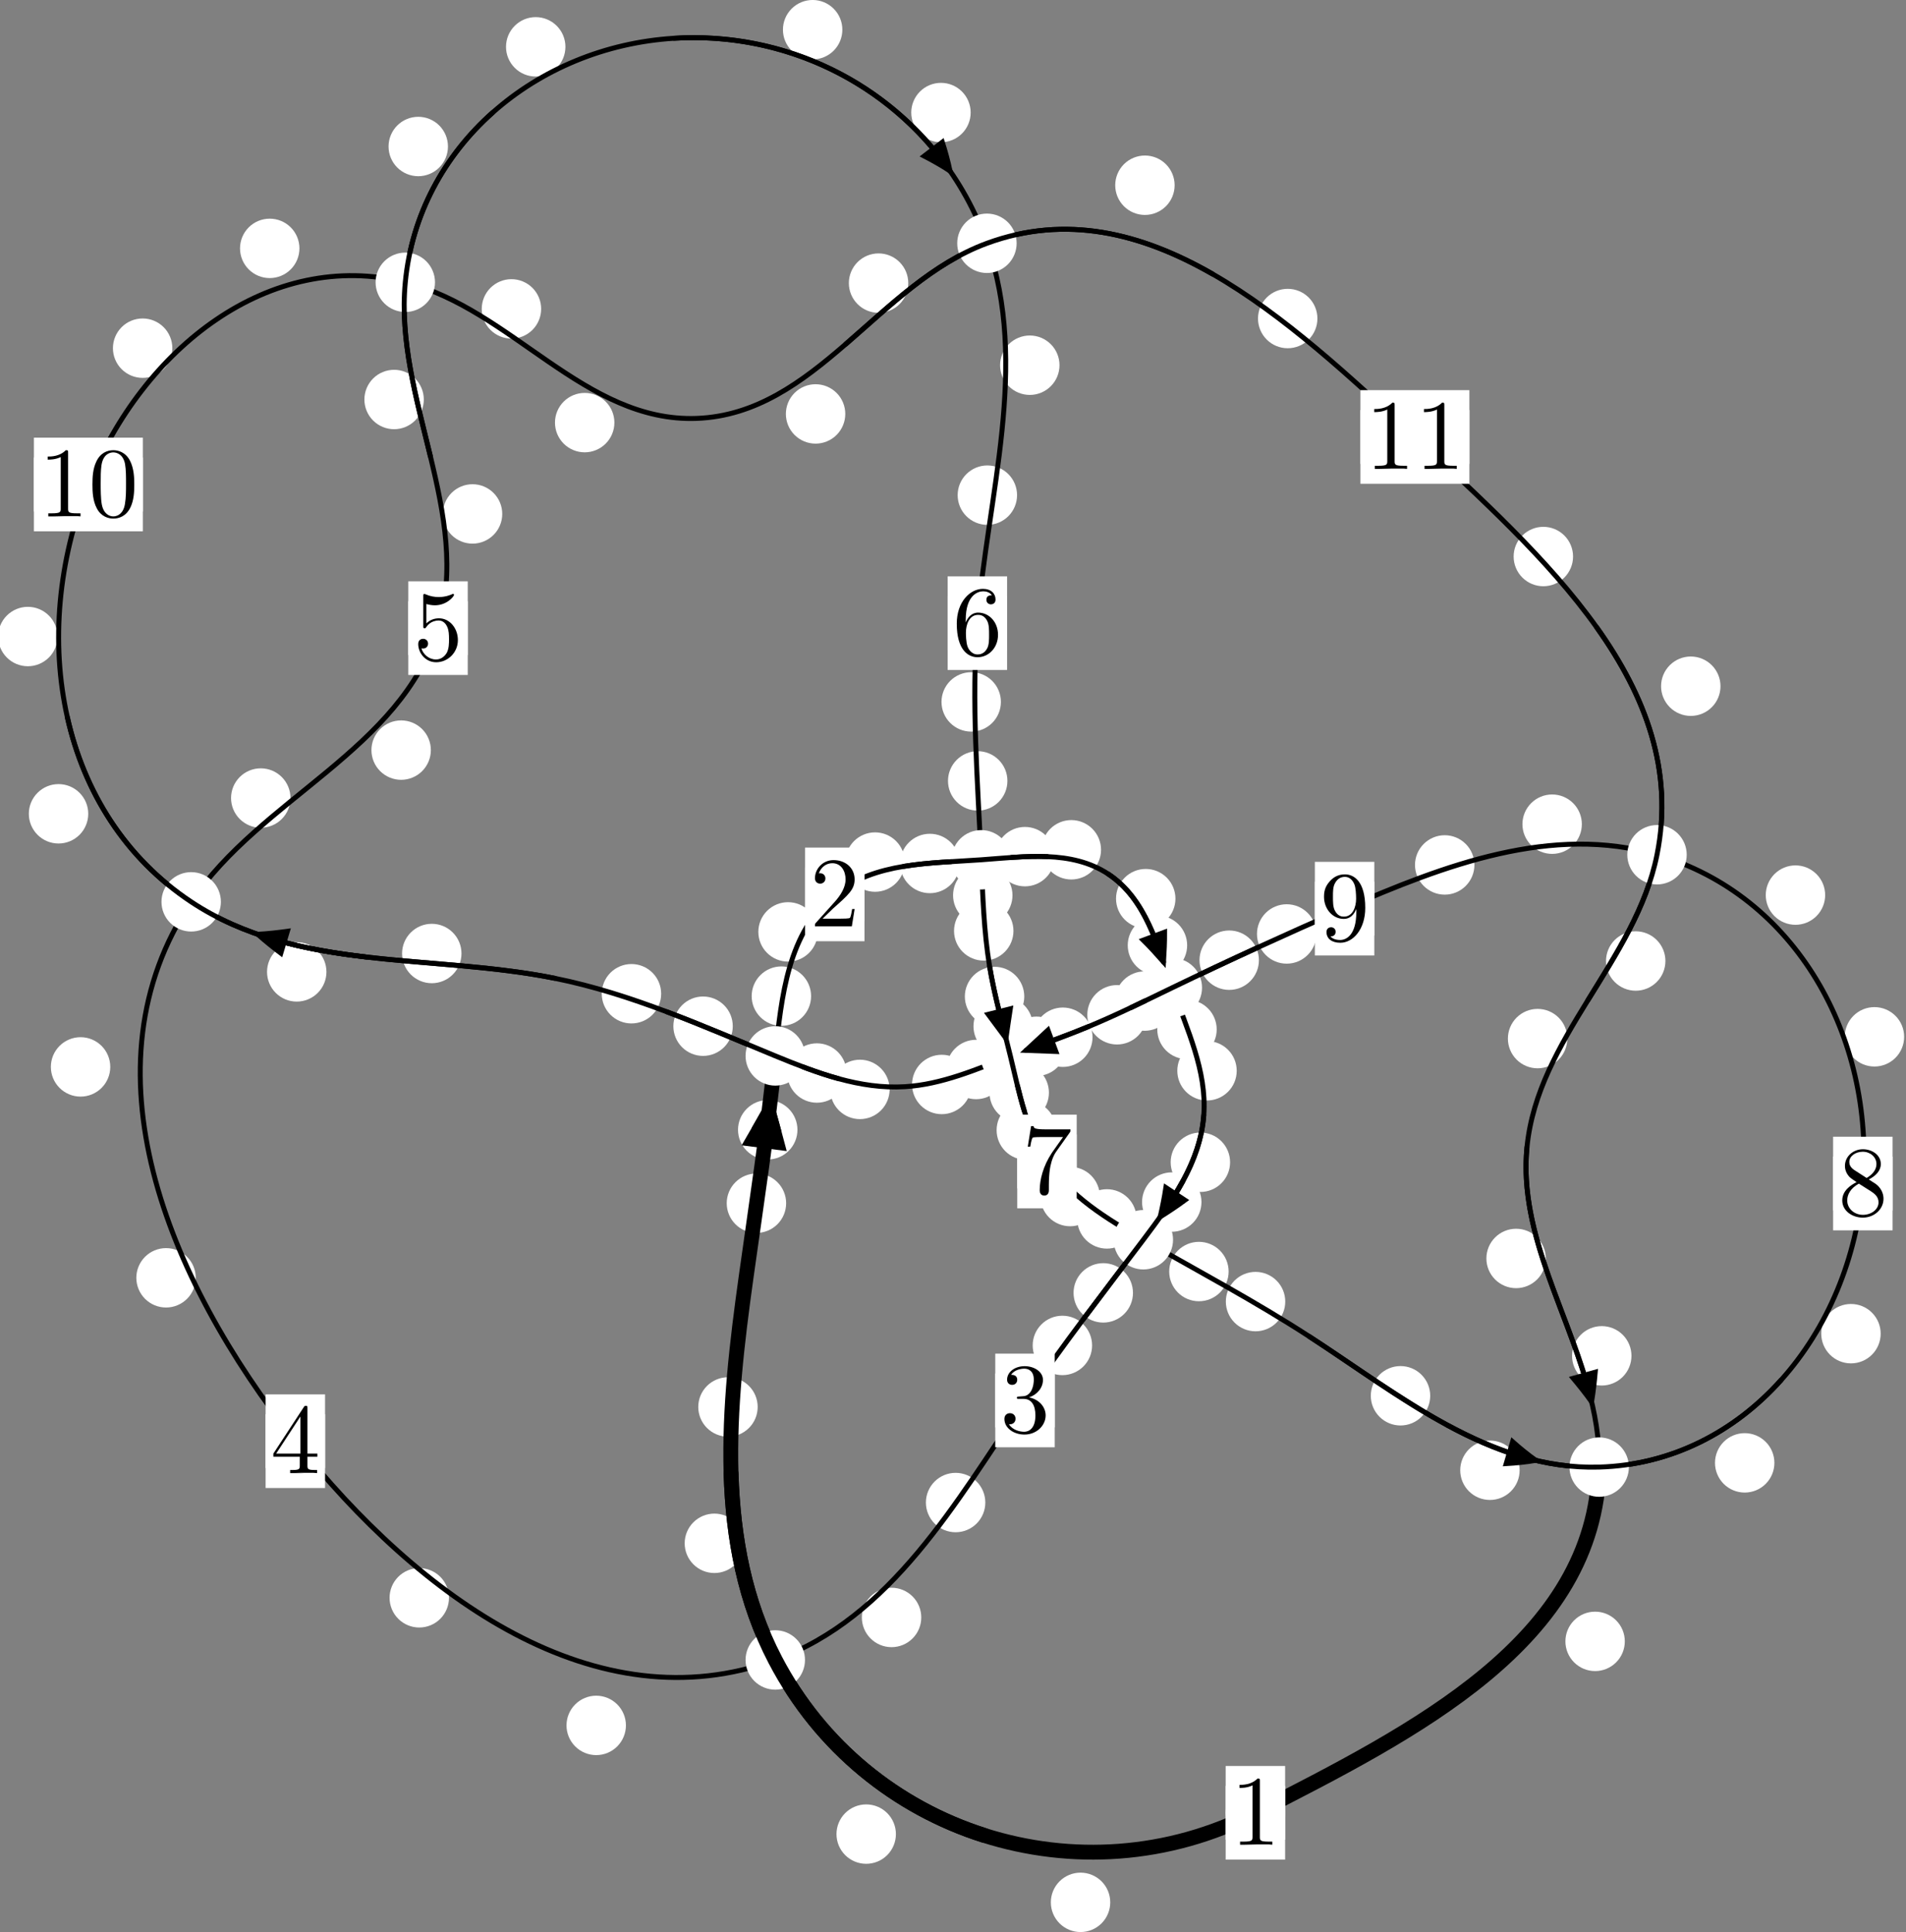 <?xml version="1.0"?>
<!-- Created by MetaPost 1.999 on 2021.07.06:0015 -->
<svg version="1.1" xmlns="http://www.w3.org/2000/svg" xmlns:xlink="http://www.w3.org/1999/xlink" width="191.761" height="194.376" viewBox="0 0 191.761 194.376">
<rect x="0" y="0" width="191.761" height="194.376" fill="#808080" stroke="none"/>
<!-- Original BoundingBox: -78.186920 -27.374329 113.574478 167.001617 -->
  <defs>
    <g transform="scale(0.01,0.01)" id="GLYPHcmr10_48">
      <path style="fill-rule: evenodd;" d="M460 -320C460 -400,455 -480,420 -554C374 -650,292 -666,250 -666C190 -666,117 -640,76 -547C44 -478,39 -400,39 -320C39 -245,43 -155,84 -79C127 2,200 22,249 22C303 22,379 1,423 -94C455 -163,460 -241,460 -320M249 -0C210 -0,151 -25,133 -121C122 -181,122 -273,122 -332C122 -396,122 -462,130 -516C149 -635,224 -644,249 -644C282 -644,348 -626,367 -527C377 -471,377 -395,377 -332C377 -257,377 -189,366 -125C351 -30,294 -0,249 -0"></path>
    </g>
    <g transform="scale(0.01,0.01)" id="GLYPHcmr10_49">
      <path style="fill-rule: evenodd;" d="M294 -640C294 -664,294 -666,271 -666C209 -602,121 -602,89 -602L89 -571C109 -571,168 -571,220 -597L220 -79C220 -43,217 -31,127 -31L95 -31L95 -0L257 -0L130 -3L217 -3L257 -3L297 -3L384 -3L419 -0L419 -31L387 -31C297 -31,294 -42,294 -79"></path>
    </g>
    <g transform="scale(0.01,0.01)" id="GLYPHcmr10_50">
      <path style="fill-rule: evenodd;" d="M127 -77L233 -180C389 -318,449 -372,449 -472C449 -586,359 -666,237 -666C124 -666,50 -574,50 -485C50 -429,100 -429,103 -429C120 -429,155 -441,155 -482C155 -508,137 -534,102 -534C94 -534,92 -534,89 -533C112 -598,166 -635,224 -635C315 -635,358 -554,358 -472C358 -392,308 -313,253 -251L61 -37C50 -26,50 -24,50 -0L421 -0L449 -174L424 -174C419 -144,412 -100,402 -85C395 -77,329 -77,307 -77"></path>
    </g>
    <g transform="scale(0.01,0.01)" id="GLYPHcmr10_51">
      <path style="fill-rule: evenodd;" d="M290 -352C372 -379,430 -449,430 -528C430 -610,342 -666,246 -666C145 -666,69 -606,69 -530C69 -497,91 -478,120 -478C151 -478,171 -500,171 -529C171 -579,124 -579,109 -579C140 -628,206 -641,242 -641C283 -641,338 -619,338 -529C338 -517,336 -459,310 -415C280 -367,246 -364,221 -363C213 -362,189 -360,182 -360C174 -359,167 -358,167 -348C167 -337,174 -337,191 -337L235 -337C317 -337,354 -269,354 -171C354 -35,285 -6,241 -6C198 -6,123 -23,88 -82C123 -77,154 -99,154 -137C154 -173,127 -193,98 -193C74 -193,42 -179,42 -135C42 -44,135 22,244 22C366 22,457 -69,457 -171C457 -253,394 -331,290 -352"></path>
    </g>
    <g transform="scale(0.01,0.01)" id="GLYPHcmr10_52">
      <path style="fill-rule: evenodd;" d="M294 -165L294 -78C294 -42,292 -31,218 -31L197 -31L197 -0L332 -0L238 -3L290 -3L332 -3L374 -3L427 -3L468 -0L468 -31L447 -31C373 -31,371 -42,371 -78L371 -165L471 -165L471 -196L371 -196L371 -651C371 -671,371 -677,355 -677C346 -677,343 -677,335 -665L28 -196L28 -165M300 -196L56 -196L300 -569"></path>
    </g>
    <g transform="scale(0.01,0.01)" id="GLYPHcmr10_53">
      <path style="fill-rule: evenodd;" d="M449 -201C449 -320,367 -420,259 -420C211 -420,168 -404,132 -369L132 -564C152 -558,185 -551,217 -551C340 -551,410 -642,410 -655C410 -661,407 -666,400 -666C399 -666,397 -666,392 -663C372 -654,323 -634,256 -634C216 -634,170 -641,123 -662C115 -665,113 -665,111 -665C101 -665,101 -657,101 -641L101 -345C101 -327,101 -319,115 -319C122 -319,124 -322,128 -328C139 -344,176 -398,257 -398C309 -398,334 -352,342 -334C358 -297,360 -258,360 -208C360 -173,360 -113,336 -71C312 -32,275 -6,229 -6C156 -6,99 -59,82 -118C85 -117,88 -116,99 -116C132 -116,149 -141,149 -165C149 -189,132 -214,99 -214C85 -214,50 -207,50 -161C50 -75,119 22,231 22C347 22,449 -74,449 -201"></path>
    </g>
    <g transform="scale(0.01,0.01)" id="GLYPHcmr10_54">
      <path style="fill-rule: evenodd;" d="M132 -328L132 -352C132 -605,256 -641,307 -641C331 -641,373 -635,395 -601C380 -601,340 -601,340 -556C340 -525,364 -510,386 -510C402 -510,432 -519,432 -558C432 -618,388 -666,305 -666C177 -666,42 -537,42 -316C42 -49,158 22,251 22C362 22,457 -72,457 -204C457 -331,368 -427,257 -427C189 -427,152 -376,132 -328M251 -6C188 -6,158 -66,152 -81C134 -128,134 -208,134 -226C134 -304,166 -404,256 -404C272 -404,318 -404,349 -342C367 -305,367 -254,367 -205C367 -157,367 -107,350 -71C320 -11,274 -6,251 -6"></path>
    </g>
    <g transform="scale(0.01,0.01)" id="GLYPHcmr10_55">
      <path style="fill-rule: evenodd;" d="M476 -609C485 -621,485 -623,485 -644L242 -644C120 -644,118 -657,114 -676L89 -676L56 -470L81 -470C84 -486,93 -549,106 -561C113 -567,191 -567,204 -567L411 -567C400 -551,321 -442,299 -409C209 -274,176 -135,176 -33C176 -23,176 22,222 22C268 22,268 -23,268 -33L268 -84C268 -139,271 -194,279 -248C283 -271,297 -357,341 -419"></path>
    </g>
    <g transform="scale(0.01,0.01)" id="GLYPHcmr10_56">
      <path style="fill-rule: evenodd;" d="M163 -457C117 -487,113 -521,113 -538C113 -599,178 -641,249 -641C322 -641,386 -589,386 -517C386 -460,347 -412,287 -377M309 -362C381 -399,430 -451,430 -517C430 -609,341 -666,250 -666C150 -666,69 -592,69 -499C69 -481,71 -436,113 -389C124 -377,161 -352,186 -335C128 -306,42 -250,42 -151C42 -45,144 22,249 22C362 22,457 -61,457 -168C457 -204,446 -249,408 -291C389 -312,373 -322,309 -362M209 -320L332 -242C360 -223,407 -193,407 -132C407 -58,332 -6,250 -6C164 -6,92 -68,92 -151C92 -209,124 -273,209 -320"></path>
    </g>
    <g transform="scale(0.01,0.01)" id="GLYPHcmr10_57">
      <path style="fill-rule: evenodd;" d="M367 -318L367 -286C367 -52,263 -6,205 -6C188 -6,134 -8,107 -42C151 -42,159 -71,159 -88C159 -119,135 -134,113 -134C97 -134,67 -125,67 -86C67 -19,121 22,206 22C335 22,457 -114,457 -329C457 -598,342 -666,253 -666C198 -666,149 -648,106 -603C65 -558,42 -516,42 -441C42 -316,130 -218,242 -218C303 -218,344 -260,367 -318M243 -241C227 -241,181 -241,150 -304C132 -341,132 -391,132 -440C132 -494,132 -541,153 -578C180 -628,218 -641,253 -641C299 -641,332 -607,349 -562C361 -530,365 -467,365 -421C365 -338,331 -241,243 -241"></path>
    </g>
  </defs>
  <path d="M111.701 191.386C111.701 190.593,111.386 189.833,110.826 189.272C110.265 188.712,109.505 188.397,108.712 188.397C107.92 188.397,107.16 188.712,106.599 189.272C106.039 189.833,105.724 190.593,105.724 191.386C105.724 192.178,106.039 192.938,106.599 193.499C107.16 194.059,107.92 194.374,108.712 194.374C109.505 194.374,110.265 194.059,110.826 193.499C111.386 192.938,111.701 192.178,111.701 191.386Z" style="fill: rgb(100%,100%,100%);stroke: none;"></path>
  <path d="M129.294 182.377C129.294 181.585,128.979 180.824,128.418 180.264C127.858 179.703,127.097 179.389,126.305 179.389C125.512 179.389,124.752 179.703,124.191 180.264C123.631 180.824,123.316 181.585,123.316 182.377C123.316 183.17,123.631 183.93,124.191 184.491C124.752 185.051,125.512 185.366,126.305 185.366C127.097 185.366,127.858 185.051,128.418 184.491C128.979 183.93,129.294 183.17,129.294 182.377Z" style="fill: rgb(100%,100%,100%);stroke: none;"></path>
  <path d="M74.862 155.265C74.862 154.472,74.547 153.712,73.987 153.152C73.426 152.591,72.666 152.276,71.873 152.276C71.081 152.276,70.32 152.591,69.76 153.152C69.199 153.712,68.885 154.472,68.885 155.265C68.885 156.058,69.199 156.818,69.76 157.378C70.32 157.939,71.081 158.254,71.873 158.254C72.666 158.254,73.426 157.939,73.987 157.378C74.547 156.818,74.862 156.058,74.862 155.265Z" style="fill: rgb(100%,100%,100%);stroke: none;"></path>
  <path d="M90.136 184.521C90.136 183.728,89.821 182.968,89.261 182.407C88.7 181.847,87.94 181.532,87.147 181.532C86.355 181.532,85.594 181.847,85.034 182.407C84.473 182.968,84.158 183.728,84.158 184.521C84.158 185.313,84.473 186.073,85.034 186.634C85.594 187.194,86.355 187.509,87.147 187.509C87.94 187.509,88.7 187.194,89.261 186.634C89.821 186.073,90.136 185.313,90.136 184.521Z" style="fill: rgb(100%,100%,100%);stroke: none;"></path>
  <path d="M79.093 121.051C79.093 120.258,78.778 119.498,78.217 118.938C77.657 118.377,76.897 118.062,76.104 118.062C75.311 118.062,74.551 118.377,73.991 118.938C73.43 119.498,73.115 120.258,73.115 121.051C73.115 121.844,73.43 122.604,73.991 123.164C74.551 123.725,75.311 124.04,76.104 124.04C76.897 124.04,77.657 123.725,78.217 123.164C78.778 122.604,79.093 121.844,79.093 121.051Z" style="fill: rgb(100%,100%,100%);stroke: none;"></path>
  <path d="M76.229 141.547C76.229 140.754,75.915 139.994,75.354 139.434C74.794 138.873,74.033 138.558,73.241 138.558C72.448 138.558,71.688 138.873,71.127 139.434C70.567 139.994,70.252 140.754,70.252 141.547C70.252 142.34,70.567 143.1,71.127 143.66C71.688 144.221,72.448 144.536,73.241 144.536C74.033 144.536,74.794 144.221,75.354 143.66C75.915 143.1,76.229 142.34,76.229 141.547Z" style="fill: rgb(100%,100%,100%);stroke: none;"></path>
  <path d="M81.603 100.216C81.603 99.423,81.288 98.663,80.727 98.103C80.167 97.542,79.407 97.227,78.614 97.227C77.821 97.227,77.061 97.542,76.501 98.103C75.94 98.663,75.625 99.423,75.625 100.216C75.625 101.009,75.94 101.769,76.501 102.329C77.061 102.89,77.821 103.205,78.614 103.205C79.407 103.205,80.167 102.89,80.727 102.329C81.288 101.769,81.603 101.009,81.603 100.216Z" style="fill: rgb(100%,100%,100%);stroke: none;"></path>
  <path d="M80.23 113.663C80.23 112.87,79.915 112.11,79.354 111.55C78.794 110.989,78.034 110.674,77.241 110.674C76.448 110.674,75.688 110.989,75.128 111.55C74.567 112.11,74.252 112.87,74.252 113.663C74.252 114.456,74.567 115.216,75.128 115.776C75.688 116.337,76.448 116.652,77.241 116.652C78.034 116.652,78.794 116.337,79.354 115.776C79.915 115.216,80.23 114.456,80.23 113.663Z" style="fill: rgb(100%,100%,100%);stroke: none;"></path>
  <path d="M91.027 86.729C91.027 85.936,90.712 85.176,90.152 84.616C89.591 84.055,88.831 83.74,88.039 83.74C87.246 83.74,86.486 84.055,85.925 84.616C85.365 85.176,85.05 85.936,85.05 86.729C85.05 87.522,85.365 88.282,85.925 88.842C86.486 89.403,87.246 89.718,88.039 89.718C88.831 89.718,89.591 89.403,90.152 88.842C90.712 88.282,91.027 87.522,91.027 86.729Z" style="fill: rgb(100%,100%,100%);stroke: none;"></path>
  <path d="M82.274 93.753C82.274 92.96,81.959 92.2,81.398 91.639C80.838 91.079,80.078 90.764,79.285 90.764C78.492 90.764,77.732 91.079,77.172 91.639C76.611 92.2,76.296 92.96,76.296 93.753C76.296 94.545,76.611 95.305,77.172 95.866C77.732 96.426,78.492 96.741,79.285 96.741C80.078 96.741,80.838 96.426,81.398 95.866C81.959 95.305,82.274 94.545,82.274 93.753Z" style="fill: rgb(100%,100%,100%);stroke: none;"></path>
  <path d="M106.11 86.183C106.11 85.39,105.795 84.63,105.235 84.069C104.674 83.509,103.914 83.194,103.121 83.194C102.329 83.194,101.568 83.509,101.008 84.069C100.447 84.63,100.133 85.39,100.133 86.183C100.133 86.975,100.447 87.736,101.008 88.296C101.568 88.857,102.329 89.172,103.121 89.172C103.914 89.172,104.674 88.857,105.235 88.296C105.795 87.736,106.11 86.975,106.11 86.183Z" style="fill: rgb(100%,100%,100%);stroke: none;"></path>
  <path d="M96.54 86.871C96.54 86.078,96.225 85.318,95.665 84.757C95.104 84.197,94.344 83.882,93.551 83.882C92.759 83.882,91.998 84.197,91.438 84.757C90.877 85.318,90.563 86.078,90.563 86.871C90.563 87.663,90.877 88.424,91.438 88.984C91.998 89.544,92.759 89.859,93.551 89.859C94.344 89.859,95.104 89.544,95.665 88.984C96.225 88.424,96.54 87.663,96.54 86.871Z" style="fill: rgb(100%,100%,100%);stroke: none;"></path>
  <path d="M118.26 90.409C118.26 89.616,117.945 88.856,117.384 88.295C116.824 87.735,116.064 87.42,115.271 87.42C114.478 87.42,113.718 87.735,113.158 88.295C112.597 88.856,112.282 89.616,112.282 90.409C112.282 91.201,112.597 91.962,113.158 92.522C113.718 93.082,114.478 93.397,115.271 93.397C116.064 93.397,116.824 93.082,117.384 92.522C117.945 91.962,118.26 91.201,118.26 90.409Z" style="fill: rgb(100%,100%,100%);stroke: none;"></path>
  <path d="M110.774 85.493C110.774 84.7,110.459 83.94,109.899 83.379C109.338 82.819,108.578 82.504,107.785 82.504C106.993 82.504,106.232 82.819,105.672 83.379C105.111 83.94,104.797 84.7,104.797 85.493C104.797 86.285,105.111 87.046,105.672 87.606C106.232 88.167,106.993 88.481,107.785 88.481C108.578 88.481,109.338 88.167,109.899 87.606C110.459 87.046,110.774 86.285,110.774 85.493Z" style="fill: rgb(100%,100%,100%);stroke: none;"></path>
  <path d="M122.411 103.566C122.411 102.773,122.096 102.013,121.536 101.453C120.975 100.892,120.215 100.577,119.422 100.577C118.63 100.577,117.869 100.892,117.309 101.453C116.748 102.013,116.433 102.773,116.433 103.566C116.433 104.359,116.748 105.119,117.309 105.679C117.869 106.24,118.63 106.555,119.422 106.555C120.215 106.555,120.975 106.24,121.536 105.679C122.096 105.119,122.411 104.359,122.411 103.566Z" style="fill: rgb(100%,100%,100%);stroke: none;"></path>
  <path d="M119.439 95.103C119.439 94.311,119.124 93.551,118.563 92.99C118.003 92.43,117.243 92.115,116.45 92.115C115.657 92.115,114.897 92.43,114.337 92.99C113.776 93.551,113.461 94.311,113.461 95.103C113.461 95.896,113.776 96.656,114.337 97.217C114.897 97.777,115.657 98.092,116.45 98.092C117.243 98.092,118.003 97.777,118.563 97.217C119.124 96.656,119.439 95.896,119.439 95.103Z" style="fill: rgb(100%,100%,100%);stroke: none;"></path>
  <path d="M123.758 116.928C123.758 116.135,123.443 115.375,122.882 114.814C122.322 114.254,121.562 113.939,120.769 113.939C119.976 113.939,119.216 114.254,118.656 114.814C118.095 115.375,117.78 116.135,117.78 116.928C117.78 117.72,118.095 118.481,118.656 119.041C119.216 119.602,119.976 119.917,120.769 119.917C121.562 119.917,122.322 119.602,122.882 119.041C123.443 118.481,123.758 117.72,123.758 116.928Z" style="fill: rgb(100%,100%,100%);stroke: none;"></path>
  <path d="M124.425 107.725C124.425 106.932,124.111 106.172,123.55 105.612C122.99 105.051,122.229 104.736,121.437 104.736C120.644 104.736,119.884 105.051,119.323 105.612C118.763 106.172,118.448 106.932,118.448 107.725C118.448 108.518,118.763 109.278,119.323 109.838C119.884 110.399,120.644 110.714,121.437 110.714C122.229 110.714,122.99 110.399,123.55 109.838C124.111 109.278,124.425 108.518,124.425 107.725Z" style="fill: rgb(100%,100%,100%);stroke: none;"></path>
  <path d="M113.988 130.07C113.988 129.277,113.673 128.517,113.112 127.957C112.552 127.396,111.792 127.081,110.999 127.081C110.206 127.081,109.446 127.396,108.886 127.957C108.325 128.517,108.01 129.277,108.01 130.07C108.01 130.863,108.325 131.623,108.886 132.183C109.446 132.744,110.206 133.059,110.999 133.059C111.792 133.059,112.552 132.744,113.112 132.183C113.673 131.623,113.988 130.863,113.988 130.07Z" style="fill: rgb(100%,100%,100%);stroke: none;"></path>
  <path d="M120.879 120.934C120.879 120.141,120.564 119.381,120.004 118.821C119.443 118.26,118.683 117.945,117.89 117.945C117.098 117.945,116.338 118.26,115.777 118.821C115.217 119.381,114.902 120.141,114.902 120.934C114.902 121.727,115.217 122.487,115.777 123.047C116.338 123.608,117.098 123.923,117.89 123.923C118.683 123.923,119.443 123.608,120.004 123.047C120.564 122.487,120.879 121.727,120.879 120.934Z" style="fill: rgb(100%,100%,100%);stroke: none;"></path>
  <path d="M99.132 151.164C99.132 150.371,98.817 149.611,98.256 149.05C97.696 148.49,96.936 148.175,96.143 148.175C95.35 148.175,94.59 148.49,94.03 149.05C93.469 149.611,93.154 150.371,93.154 151.164C93.154 151.956,93.469 152.716,94.03 153.277C94.59 153.837,95.35 154.152,96.143 154.152C96.936 154.152,97.696 153.837,98.256 153.277C98.817 152.716,99.132 151.956,99.132 151.164Z" style="fill: rgb(100%,100%,100%);stroke: none;"></path>
  <path d="M109.875 135.357C109.875 134.564,109.56 133.804,109 133.244C108.439 132.683,107.679 132.368,106.887 132.368C106.094 132.368,105.334 132.683,104.773 133.244C104.213 133.804,103.898 134.564,103.898 135.357C103.898 136.15,104.213 136.91,104.773 137.47C105.334 138.031,106.094 138.346,106.887 138.346C107.679 138.346,108.439 138.031,109 137.47C109.56 136.91,109.875 136.15,109.875 135.357Z" style="fill: rgb(100%,100%,100%);stroke: none;"></path>
  <path d="M62.974 173.584C62.974 172.792,62.659 172.032,62.098 171.471C61.538 170.911,60.778 170.596,59.985 170.596C59.192 170.596,58.432 170.911,57.872 171.471C57.311 172.032,56.996 172.792,56.996 173.584C56.996 174.377,57.311 175.137,57.872 175.698C58.432 176.258,59.192 176.573,59.985 176.573C60.778 176.573,61.538 176.258,62.098 175.698C62.659 175.137,62.974 174.377,62.974 173.584Z" style="fill: rgb(100%,100%,100%);stroke: none;"></path>
  <path d="M92.688 162.724C92.688 161.931,92.373 161.171,91.813 160.611C91.252 160.05,90.492 159.735,89.699 159.735C88.907 159.735,88.147 160.05,87.586 160.611C87.026 161.171,86.711 161.931,86.711 162.724C86.711 163.517,87.026 164.277,87.586 164.837C88.147 165.398,88.907 165.713,89.699 165.713C90.492 165.713,91.252 165.398,91.813 164.837C92.373 164.277,92.688 163.517,92.688 162.724Z" style="fill: rgb(100%,100%,100%);stroke: none;"></path>
  <path d="M19.694 128.554C19.694 127.762,19.379 127.002,18.819 126.441C18.258 125.881,17.498 125.566,16.706 125.566C15.913 125.566,15.153 125.881,14.592 126.441C14.032 127.002,13.717 127.762,13.717 128.554C13.717 129.347,14.032 130.107,14.592 130.668C15.153 131.228,15.913 131.543,16.706 131.543C17.498 131.543,18.258 131.228,18.819 130.668C19.379 130.107,19.694 129.347,19.694 128.554Z" style="fill: rgb(100%,100%,100%);stroke: none;"></path>
  <path d="M45.171 160.747C45.171 159.954,44.856 159.194,44.296 158.634C43.735 158.073,42.975 157.758,42.182 157.758C41.39 157.758,40.63 158.073,40.069 158.634C39.509 159.194,39.194 159.954,39.194 160.747C39.194 161.54,39.509 162.3,40.069 162.86C40.63 163.421,41.39 163.736,42.182 163.736C42.975 163.736,43.735 163.421,44.296 162.86C44.856 162.3,45.171 161.54,45.171 160.747Z" style="fill: rgb(100%,100%,100%);stroke: none;"></path>
  <path d="M29.224 80.285C29.224 79.493,28.909 78.733,28.348 78.172C27.788 77.612,27.028 77.297,26.235 77.297C25.442 77.297,24.682 77.612,24.122 78.172C23.561 78.733,23.246 79.493,23.246 80.285C23.246 81.078,23.561 81.838,24.122 82.399C24.682 82.959,25.442 83.274,26.235 83.274C27.028 83.274,27.788 82.959,28.348 82.399C28.909 81.838,29.224 81.078,29.224 80.285Z" style="fill: rgb(100%,100%,100%);stroke: none;"></path>
  <path d="M11.094 107.336C11.094 106.543,10.779 105.783,10.219 105.223C9.658 104.662,8.898 104.347,8.106 104.347C7.313 104.347,6.553 104.662,5.992 105.223C5.432 105.783,5.117 106.543,5.117 107.336C5.117 108.129,5.432 108.889,5.992 109.449C6.553 110.01,7.313 110.325,8.106 110.325C8.898 110.325,9.658 110.01,10.219 109.449C10.779 108.889,11.094 108.129,11.094 107.336Z" style="fill: rgb(100%,100%,100%);stroke: none;"></path>
  <path d="M50.53 51.704C50.53 50.912,50.215 50.152,49.654 49.591C49.094 49.031,48.334 48.716,47.541 48.716C46.748 48.716,45.988 49.031,45.428 49.591C44.867 50.152,44.552 50.912,44.552 51.704C44.552 52.497,44.867 53.257,45.428 53.818C45.988 54.378,46.748 54.693,47.541 54.693C48.334 54.693,49.094 54.378,49.654 53.818C50.215 53.257,50.53 52.497,50.53 51.704Z" style="fill: rgb(100%,100%,100%);stroke: none;"></path>
  <path d="M43.348 75.465C43.348 74.672,43.033 73.912,42.472 73.351C41.912 72.791,41.151 72.476,40.359 72.476C39.566 72.476,38.806 72.791,38.245 73.351C37.685 73.912,37.37 74.672,37.37 75.465C37.37 76.257,37.685 77.017,38.245 77.578C38.806 78.138,39.566 78.453,40.359 78.453C41.151 78.453,41.912 78.138,42.472 77.578C43.033 77.017,43.348 76.257,43.348 75.465Z" style="fill: rgb(100%,100%,100%);stroke: none;"></path>
  <path d="M45.069 14.74C45.069 13.947,44.754 13.187,44.194 12.626C43.633 12.066,42.873 11.751,42.081 11.751C41.288 11.751,40.528 12.066,39.967 12.626C39.407 13.187,39.092 13.947,39.092 14.74C39.092 15.532,39.407 16.292,39.967 16.853C40.528 17.413,41.288 17.728,42.081 17.728C42.873 17.728,43.633 17.413,44.194 16.853C44.754 16.292,45.069 15.532,45.069 14.74Z" style="fill: rgb(100%,100%,100%);stroke: none;"></path>
  <path d="M42.639 40.193C42.639 39.4,42.324 38.64,41.764 38.08C41.203 37.519,40.443 37.204,39.651 37.204C38.858 37.204,38.098 37.519,37.537 38.08C36.977 38.64,36.662 39.4,36.662 40.193C36.662 40.986,36.977 41.746,37.537 42.306C38.098 42.867,38.858 43.182,39.651 43.182C40.443 43.182,41.203 42.867,41.764 42.306C42.324 41.746,42.639 40.986,42.639 40.193Z" style="fill: rgb(100%,100%,100%);stroke: none;"></path>
  <path d="M84.748 2.987C84.748 2.194,84.433 1.434,83.873 0.874C83.312 0.313,82.552 -0.002,81.759 -0.002C80.967 -0.002,80.207 0.313,79.646 0.874C79.086 1.434,78.771 2.194,78.771 2.987C78.771 3.78,79.086 4.54,79.646 5.1C80.207 5.661,80.967 5.976,81.759 5.976C82.552 5.976,83.312 5.661,83.873 5.1C84.433 4.54,84.748 3.78,84.748 2.987Z" style="fill: rgb(100%,100%,100%);stroke: none;"></path>
  <path d="M56.887 4.711C56.887 3.918,56.572 3.158,56.011 2.598C55.451 2.037,54.691 1.722,53.898 1.722C53.105 1.722,52.345 2.037,51.785 2.598C51.224 3.158,50.909 3.918,50.909 4.711C50.909 5.504,51.224 6.264,51.785 6.824C52.345 7.385,53.105 7.7,53.898 7.7C54.691 7.7,55.451 7.385,56.011 6.824C56.572 6.264,56.887 5.504,56.887 4.711Z" style="fill: rgb(100%,100%,100%);stroke: none;"></path>
  <path d="M106.595 36.742C106.595 35.949,106.281 35.189,105.72 34.629C105.16 34.068,104.399 33.753,103.607 33.753C102.814 33.753,102.054 34.068,101.493 34.629C100.933 35.189,100.618 35.949,100.618 36.742C100.618 37.535,100.933 38.295,101.493 38.855C102.054 39.416,102.814 39.731,103.607 39.731C104.399 39.731,105.16 39.416,105.72 38.855C106.281 38.295,106.595 37.535,106.595 36.742Z" style="fill: rgb(100%,100%,100%);stroke: none;"></path>
  <path d="M97.658 11.324C97.658 10.532,97.343 9.771,96.783 9.211C96.222 8.65,95.462 8.335,94.669 8.335C93.877 8.335,93.117 8.65,92.556 9.211C91.996 9.771,91.681 10.532,91.681 11.324C91.681 12.117,91.996 12.877,92.556 13.438C93.117 13.998,93.877 14.313,94.669 14.313C95.462 14.313,96.222 13.998,96.783 13.438C97.343 12.877,97.658 12.117,97.658 11.324Z" style="fill: rgb(100%,100%,100%);stroke: none;"></path>
  <path d="M100.7 70.615C100.7 69.823,100.385 69.062,99.825 68.502C99.264 67.942,98.504 67.627,97.711 67.627C96.919 67.627,96.158 67.942,95.598 68.502C95.037 69.062,94.723 69.823,94.723 70.615C94.723 71.408,95.037 72.168,95.598 72.729C96.158 73.289,96.919 73.604,97.711 73.604C98.504 73.604,99.264 73.289,99.825 72.729C100.385 72.168,100.7 71.408,100.7 70.615Z" style="fill: rgb(100%,100%,100%);stroke: none;"></path>
  <path d="M102.326 49.815C102.326 49.023,102.011 48.262,101.451 47.702C100.89 47.141,100.13 46.826,99.337 46.826C98.545 46.826,97.785 47.141,97.224 47.702C96.664 48.262,96.349 49.023,96.349 49.815C96.349 50.608,96.664 51.368,97.224 51.929C97.785 52.489,98.545 52.804,99.337 52.804C100.13 52.804,100.89 52.489,101.451 51.929C102.011 51.368,102.326 50.608,102.326 49.815Z" style="fill: rgb(100%,100%,100%);stroke: none;"></path>
  <path d="M101.865 90.071C101.865 89.279,101.55 88.519,100.989 87.958C100.429 87.398,99.669 87.083,98.876 87.083C98.083 87.083,97.323 87.398,96.763 87.958C96.202 88.519,95.887 89.279,95.887 90.071C95.887 90.864,96.202 91.624,96.763 92.185C97.323 92.745,98.083 93.06,98.876 93.06C99.669 93.06,100.429 92.745,100.989 92.185C101.55 91.624,101.865 90.864,101.865 90.071Z" style="fill: rgb(100%,100%,100%);stroke: none;"></path>
  <path d="M101.355 78.562C101.355 77.769,101.04 77.009,100.479 76.449C99.919 75.888,99.159 75.573,98.366 75.573C97.573 75.573,96.813 75.888,96.253 76.449C95.692 77.009,95.377 77.769,95.377 78.562C95.377 79.355,95.692 80.115,96.253 80.675C96.813 81.236,97.573 81.551,98.366 81.551C99.159 81.551,99.919 81.236,100.479 80.675C101.04 80.115,101.355 79.355,101.355 78.562Z" style="fill: rgb(100%,100%,100%);stroke: none;"></path>
  <path d="M103.051 100.253C103.051 99.46,102.736 98.7,102.176 98.139C101.615 97.579,100.855 97.264,100.062 97.264C99.27 97.264,98.509 97.579,97.949 98.139C97.388 98.7,97.073 99.46,97.073 100.253C97.073 101.045,97.388 101.805,97.949 102.366C98.509 102.926,99.27 103.241,100.062 103.241C100.855 103.241,101.615 102.926,102.176 102.366C102.736 101.805,103.051 101.045,103.051 100.253Z" style="fill: rgb(100%,100%,100%);stroke: none;"></path>
  <path d="M101.963 93.655C101.963 92.862,101.648 92.102,101.087 91.542C100.527 90.981,99.766 90.666,98.974 90.666C98.181 90.666,97.421 90.981,96.86 91.542C96.3 92.102,95.985 92.862,95.985 93.655C95.985 94.448,96.3 95.208,96.86 95.768C97.421 96.329,98.181 96.644,98.974 96.644C99.766 96.644,100.527 96.329,101.087 95.768C101.648 95.208,101.963 94.448,101.963 93.655Z" style="fill: rgb(100%,100%,100%);stroke: none;"></path>
  <path d="M105.531 109.926C105.531 109.133,105.216 108.373,104.656 107.812C104.095 107.252,103.335 106.937,102.543 106.937C101.75 106.937,100.99 107.252,100.429 107.812C99.869 108.373,99.554 109.133,99.554 109.926C99.554 110.718,99.869 111.478,100.429 112.039C100.99 112.599,101.75 112.914,102.543 112.914C103.335 112.914,104.095 112.599,104.656 112.039C105.216 111.478,105.531 110.718,105.531 109.926Z" style="fill: rgb(100%,100%,100%);stroke: none;"></path>
  <path d="M103.918 103.245C103.918 102.453,103.603 101.692,103.043 101.132C102.482 100.571,101.722 100.257,100.929 100.257C100.137 100.257,99.377 100.571,98.816 101.132C98.256 101.692,97.941 102.453,97.941 103.245C97.941 104.038,98.256 104.798,98.816 105.359C99.377 105.919,100.137 106.234,100.929 106.234C101.722 106.234,102.482 105.919,103.043 105.359C103.603 104.798,103.918 104.038,103.918 103.245Z" style="fill: rgb(100%,100%,100%);stroke: none;"></path>
  <path d="M110.656 120.38C110.656 119.587,110.341 118.827,109.78 118.266C109.22 117.706,108.46 117.391,107.667 117.391C106.874 117.391,106.114 117.706,105.554 118.266C104.993 118.827,104.678 119.587,104.678 120.38C104.678 121.172,104.993 121.932,105.554 122.493C106.114 123.053,106.874 123.368,107.667 123.368C108.46 123.368,109.22 123.053,109.78 122.493C110.341 121.932,110.656 121.172,110.656 120.38Z" style="fill: rgb(100%,100%,100%);stroke: none;"></path>
  <path d="M106.246 113.702C106.246 112.909,105.931 112.149,105.371 111.588C104.81 111.028,104.05 110.713,103.257 110.713C102.465 110.713,101.704 111.028,101.144 111.588C100.583 112.149,100.268 112.909,100.268 113.702C100.268 114.494,100.583 115.254,101.144 115.815C101.704 116.375,102.465 116.69,103.257 116.69C104.05 116.69,104.81 116.375,105.371 115.815C105.931 115.254,106.246 114.494,106.246 113.702Z" style="fill: rgb(100%,100%,100%);stroke: none;"></path>
  <path d="M123.611 127.924C123.611 127.131,123.296 126.371,122.735 125.81C122.175 125.25,121.415 124.935,120.622 124.935C119.829 124.935,119.069 125.25,118.509 125.81C117.948 126.371,117.633 127.131,117.633 127.924C117.633 128.716,117.948 129.477,118.509 130.037C119.069 130.598,119.829 130.912,120.622 130.912C121.415 130.912,122.175 130.598,122.735 130.037C123.296 129.477,123.611 128.716,123.611 127.924Z" style="fill: rgb(100%,100%,100%);stroke: none;"></path>
  <path d="M114.354 122.629C114.354 121.837,114.039 121.076,113.479 120.516C112.918 119.956,112.158 119.641,111.365 119.641C110.573 119.641,109.813 119.956,109.252 120.516C108.692 121.076,108.377 121.837,108.377 122.629C108.377 123.422,108.692 124.182,109.252 124.743C109.813 125.303,110.573 125.618,111.365 125.618C112.158 125.618,112.918 125.303,113.479 124.743C114.039 124.182,114.354 123.422,114.354 122.629Z" style="fill: rgb(100%,100%,100%);stroke: none;"></path>
  <path d="M143.892 140.422C143.892 139.629,143.577 138.869,143.017 138.309C142.456 137.748,141.696 137.433,140.903 137.433C140.111 137.433,139.351 137.748,138.79 138.309C138.23 138.869,137.915 139.629,137.915 140.422C137.915 141.215,138.23 141.975,138.79 142.535C139.351 143.096,140.111 143.411,140.903 143.411C141.696 143.411,142.456 143.096,143.017 142.535C143.577 141.975,143.892 141.215,143.892 140.422Z" style="fill: rgb(100%,100%,100%);stroke: none;"></path>
  <path d="M129.308 130.946C129.308 130.154,128.993 129.394,128.432 128.833C127.872 128.273,127.112 127.958,126.319 127.958C125.526 127.958,124.766 128.273,124.206 128.833C123.645 129.394,123.33 130.154,123.33 130.946C123.33 131.739,123.645 132.499,124.206 133.06C124.766 133.62,125.526 133.935,126.319 133.935C127.112 133.935,127.872 133.62,128.432 133.06C128.993 132.499,129.308 131.739,129.308 130.946Z" style="fill: rgb(100%,100%,100%);stroke: none;"></path>
  <path d="M178.521 147.172C178.521 146.379,178.206 145.619,177.646 145.058C177.085 144.498,176.325 144.183,175.532 144.183C174.74 144.183,173.98 144.498,173.419 145.058C172.859 145.619,172.544 146.379,172.544 147.172C172.544 147.964,172.859 148.724,173.419 149.285C173.98 149.845,174.74 150.16,175.532 150.16C176.325 150.16,177.085 149.845,177.646 149.285C178.206 148.724,178.521 147.964,178.521 147.172Z" style="fill: rgb(100%,100%,100%);stroke: none;"></path>
  <path d="M152.89 147.915C152.89 147.123,152.575 146.363,152.014 145.802C151.454 145.242,150.694 144.927,149.901 144.927C149.108 144.927,148.348 145.242,147.788 145.802C147.227 146.363,146.912 147.123,146.912 147.915C146.912 148.708,147.227 149.468,147.788 150.029C148.348 150.589,149.108 150.904,149.901 150.904C150.694 150.904,151.454 150.589,152.014 150.029C152.575 149.468,152.89 148.708,152.89 147.915Z" style="fill: rgb(100%,100%,100%);stroke: none;"></path>
  <path d="M191.574 104.309C191.574 103.516,191.26 102.756,190.699 102.196C190.139 101.635,189.378 101.32,188.586 101.32C187.793 101.32,187.033 101.635,186.472 102.196C185.912 102.756,185.597 103.516,185.597 104.309C185.597 105.102,185.912 105.862,186.472 106.422C187.033 106.983,187.793 107.298,188.586 107.298C189.378 107.298,190.139 106.983,190.699 106.422C191.26 105.862,191.574 105.102,191.574 104.309Z" style="fill: rgb(100%,100%,100%);stroke: none;"></path>
  <path d="M189.213 134.174C189.213 133.382,188.898 132.621,188.337 132.061C187.777 131.5,187.017 131.186,186.224 131.186C185.431 131.186,184.671 131.5,184.111 132.061C183.55 132.621,183.235 133.382,183.235 134.174C183.235 134.967,183.55 135.727,184.111 136.288C184.671 136.848,185.431 137.163,186.224 137.163C187.017 137.163,187.777 136.848,188.337 136.288C188.898 135.727,189.213 134.967,189.213 134.174Z" style="fill: rgb(100%,100%,100%);stroke: none;"></path>
  <path d="M159.149 82.917C159.149 82.124,158.834 81.364,158.273 80.804C157.713 80.243,156.953 79.928,156.16 79.928C155.367 79.928,154.607 80.243,154.047 80.804C153.486 81.364,153.171 82.124,153.171 82.917C153.171 83.71,153.486 84.47,154.047 85.03C154.607 85.591,155.367 85.906,156.16 85.906C156.953 85.906,157.713 85.591,158.273 85.03C158.834 84.47,159.149 83.71,159.149 82.917Z" style="fill: rgb(100%,100%,100%);stroke: none;"></path>
  <path d="M183.628 90.051C183.628 89.259,183.313 88.499,182.753 87.938C182.192 87.378,181.432 87.063,180.64 87.063C179.847 87.063,179.087 87.378,178.526 87.938C177.966 88.499,177.651 89.259,177.651 90.051C177.651 90.844,177.966 91.604,178.526 92.165C179.087 92.725,179.847 93.04,180.64 93.04C181.432 93.04,182.192 92.725,182.753 92.165C183.313 91.604,183.628 90.844,183.628 90.051Z" style="fill: rgb(100%,100%,100%);stroke: none;"></path>
  <path d="M132.442 93.961C132.442 93.168,132.127 92.408,131.566 91.848C131.006 91.287,130.246 90.972,129.453 90.972C128.66 90.972,127.9 91.287,127.34 91.848C126.779 92.408,126.464 93.168,126.464 93.961C126.464 94.754,126.779 95.514,127.34 96.074C127.9 96.635,128.66 96.95,129.453 96.95C130.246 96.95,131.006 96.635,131.566 96.074C132.127 95.514,132.442 94.754,132.442 93.961Z" style="fill: rgb(100%,100%,100%);stroke: none;"></path>
  <path d="M148.34 87.017C148.34 86.224,148.025 85.464,147.464 84.904C146.904 84.343,146.144 84.028,145.351 84.028C144.558 84.028,143.798 84.343,143.238 84.904C142.677 85.464,142.362 86.224,142.362 87.017C142.362 87.81,142.677 88.57,143.238 89.13C143.798 89.691,144.558 90.006,145.351 90.006C146.144 90.006,146.904 89.691,147.464 89.13C148.025 88.57,148.34 87.81,148.34 87.017Z" style="fill: rgb(100%,100%,100%);stroke: none;"></path>
  <path d="M118.147 100.714C118.147 99.921,117.832 99.161,117.272 98.6C116.711 98.04,115.951 97.725,115.158 97.725C114.366 97.725,113.605 98.04,113.045 98.6C112.485 99.161,112.17 99.921,112.17 100.714C112.17 101.506,112.485 102.267,113.045 102.827C113.605 103.387,114.366 103.702,115.158 103.702C115.951 103.702,116.711 103.387,117.272 102.827C117.832 102.267,118.147 101.506,118.147 100.714Z" style="fill: rgb(100%,100%,100%);stroke: none;"></path>
  <path d="M126.659 96.6C126.659 95.807,126.344 95.047,125.783 94.487C125.223 93.926,124.463 93.611,123.67 93.611C122.877 93.611,122.117 93.926,121.557 94.487C120.996 95.047,120.681 95.807,120.681 96.6C120.681 97.393,120.996 98.153,121.557 98.713C122.117 99.274,122.877 99.589,123.67 99.589C124.463 99.589,125.223 99.274,125.783 98.713C126.344 98.153,126.659 97.393,126.659 96.6Z" style="fill: rgb(100%,100%,100%);stroke: none;"></path>
  <path d="M109.919 104.35C109.919 103.558,109.604 102.798,109.043 102.237C108.483 101.677,107.723 101.362,106.93 101.362C106.137 101.362,105.377 101.677,104.817 102.237C104.256 102.798,103.941 103.558,103.941 104.35C103.941 105.143,104.256 105.903,104.817 106.464C105.377 107.024,106.137 107.339,106.93 107.339C107.723 107.339,108.483 107.024,109.043 106.464C109.604 105.903,109.919 105.143,109.919 104.35Z" style="fill: rgb(100%,100%,100%);stroke: none;"></path>
  <path d="M115.371 102.092C115.371 101.3,115.056 100.539,114.496 99.979C113.935 99.418,113.175 99.104,112.382 99.104C111.59 99.104,110.83 99.418,110.269 99.979C109.709 100.539,109.394 101.3,109.394 102.092C109.394 102.885,109.709 103.645,110.269 104.206C110.83 104.766,111.59 105.081,112.382 105.081C113.175 105.081,113.935 104.766,114.496 104.206C115.056 103.645,115.371 102.885,115.371 102.092Z" style="fill: rgb(100%,100%,100%);stroke: none;"></path>
  <path d="M101.19 107.597C101.19 106.804,100.875 106.044,100.315 105.484C99.754 104.923,98.994 104.608,98.201 104.608C97.409 104.608,96.649 104.923,96.088 105.484C95.528 106.044,95.213 106.804,95.213 107.597C95.213 108.39,95.528 109.15,96.088 109.71C96.649 110.271,97.409 110.586,98.201 110.586C98.994 110.586,99.754 110.271,100.315 109.71C100.875 109.15,101.19 108.39,101.19 107.597Z" style="fill: rgb(100%,100%,100%);stroke: none;"></path>
  <path d="M107.265 105.262C107.265 104.469,106.95 103.709,106.39 103.148C105.829 102.588,105.069 102.273,104.276 102.273C103.484 102.273,102.723 102.588,102.163 103.148C101.603 103.709,101.288 104.469,101.288 105.262C101.288 106.054,101.603 106.814,102.163 107.375C102.723 107.935,103.484 108.25,104.276 108.25C105.069 108.25,105.829 107.935,106.39 107.375C106.95 106.814,107.265 106.054,107.265 105.262Z" style="fill: rgb(100%,100%,100%);stroke: none;"></path>
  <path d="M89.505 109.601C89.505 108.808,89.19 108.048,88.63 107.487C88.069 106.927,87.309 106.612,86.517 106.612C85.724 106.612,84.964 106.927,84.403 107.487C83.843 108.048,83.528 108.808,83.528 109.601C83.528 110.393,83.843 111.154,84.403 111.714C84.964 112.275,85.724 112.589,86.517 112.589C87.309 112.589,88.069 112.275,88.63 111.714C89.19 111.154,89.505 110.393,89.505 109.601Z" style="fill: rgb(100%,100%,100%);stroke: none;"></path>
  <path d="M97.738 109.104C97.738 108.311,97.423 107.551,96.863 106.99C96.302 106.43,95.542 106.115,94.749 106.115C93.957 106.115,93.197 106.43,92.636 106.99C92.076 107.551,91.761 108.311,91.761 109.104C91.761 109.896,92.076 110.656,92.636 111.217C93.197 111.777,93.957 112.092,94.749 112.092C95.542 112.092,96.302 111.777,96.863 111.217C97.423 110.656,97.738 109.896,97.738 109.104Z" style="fill: rgb(100%,100%,100%);stroke: none;"></path>
  <path d="M73.724 103.241C73.724 102.449,73.409 101.688,72.849 101.128C72.288 100.568,71.528 100.253,70.735 100.253C69.943 100.253,69.183 100.568,68.622 101.128C68.062 101.688,67.747 102.449,67.747 103.241C67.747 104.034,68.062 104.794,68.622 105.355C69.183 105.915,69.943 106.23,70.735 106.23C71.528 106.23,72.288 105.915,72.849 105.355C73.409 104.794,73.724 104.034,73.724 103.241Z" style="fill: rgb(100%,100%,100%);stroke: none;"></path>
  <path d="M85.175 107.951C85.175 107.159,84.86 106.399,84.3 105.838C83.739 105.278,82.979 104.963,82.187 104.963C81.394 104.963,80.634 105.278,80.073 105.838C79.513 106.399,79.198 107.159,79.198 107.951C79.198 108.744,79.513 109.504,80.073 110.065C80.634 110.625,81.394 110.94,82.187 110.94C82.979 110.94,83.739 110.625,84.3 110.065C84.86 109.504,85.175 108.744,85.175 107.951Z" style="fill: rgb(100%,100%,100%);stroke: none;"></path>
  <path d="M46.43 95.928C46.43 95.135,46.115 94.375,45.555 93.815C44.994 93.254,44.234 92.939,43.442 92.939C42.649 92.939,41.889 93.254,41.328 93.815C40.768 94.375,40.453 95.135,40.453 95.928C40.453 96.721,40.768 97.481,41.328 98.041C41.889 98.602,42.649 98.917,43.442 98.917C44.234 98.917,44.994 98.602,45.555 98.041C46.115 97.481,46.43 96.721,46.43 95.928Z" style="fill: rgb(100%,100%,100%);stroke: none;"></path>
  <path d="M66.519 99.976C66.519 99.183,66.204 98.423,65.644 97.862C65.083 97.302,64.323 96.987,63.531 96.987C62.738 96.987,61.978 97.302,61.417 97.862C60.857 98.423,60.542 99.183,60.542 99.976C60.542 100.768,60.857 101.529,61.417 102.089C61.978 102.649,62.738 102.964,63.531 102.964C64.323 102.964,65.083 102.649,65.644 102.089C66.204 101.529,66.519 100.768,66.519 99.976Z" style="fill: rgb(100%,100%,100%);stroke: none;"></path>
  <path d="M8.878 81.873C8.878 81.08,8.563 80.32,8.002 79.759C7.442 79.199,6.682 78.884,5.889 78.884C5.096 78.884,4.336 79.199,3.776 79.759C3.215 80.32,2.9 81.08,2.9 81.873C2.9 82.665,3.215 83.425,3.776 83.986C4.336 84.546,5.096 84.861,5.889 84.861C6.682 84.861,7.442 84.546,8.002 83.986C8.563 83.425,8.878 82.665,8.878 81.873Z" style="fill: rgb(100%,100%,100%);stroke: none;"></path>
  <path d="M32.843 97.778C32.843 96.985,32.528 96.225,31.968 95.664C31.407 95.104,30.647 94.789,29.854 94.789C29.062 94.789,28.301 95.104,27.741 95.664C27.181 96.225,26.866 96.985,26.866 97.778C26.866 98.57,27.181 99.331,27.741 99.891C28.301 100.452,29.062 100.766,29.854 100.766C30.647 100.766,31.407 100.452,31.968 99.891C32.528 99.331,32.843 98.57,32.843 97.778Z" style="fill: rgb(100%,100%,100%);stroke: none;"></path>
  <path d="M17.339 35.029C17.339 34.236,17.024 33.476,16.464 32.915C15.903 32.355,15.143 32.04,14.35 32.04C13.558 32.04,12.797 32.355,12.237 32.915C11.676 33.476,11.362 34.236,11.362 35.029C11.362 35.821,11.676 36.581,12.237 37.142C12.797 37.702,13.558 38.017,14.35 38.017C15.143 38.017,15.903 37.702,16.464 37.142C17.024 36.581,17.339 35.821,17.339 35.029Z" style="fill: rgb(100%,100%,100%);stroke: none;"></path>
  <path d="M5.791 64.039C5.791 63.246,5.476 62.486,4.915 61.926C4.355 61.365,3.595 61.05,2.802 61.05C2.009 61.05,1.249 61.365,0.689 61.926C0.128 62.486,-0.187 63.246,-0.187 64.039C-0.187 64.832,0.128 65.592,0.689 66.152C1.249 66.713,2.009 67.028,2.802 67.028C3.595 67.028,4.355 66.713,4.915 66.152C5.476 65.592,5.791 64.832,5.791 64.039Z" style="fill: rgb(100%,100%,100%);stroke: none;"></path>
  <path d="M54.445 31.075C54.445 30.282,54.13 29.522,53.57 28.962C53.009 28.401,52.249 28.086,51.457 28.086C50.664 28.086,49.904 28.401,49.343 28.962C48.783 29.522,48.468 30.282,48.468 31.075C48.468 31.868,48.783 32.628,49.343 33.188C49.904 33.749,50.664 34.064,51.457 34.064C52.249 34.064,53.009 33.749,53.57 33.188C54.13 32.628,54.445 31.868,54.445 31.075Z" style="fill: rgb(100%,100%,100%);stroke: none;"></path>
  <path d="M30.126 24.988C30.126 24.195,29.811 23.435,29.25 22.874C28.69 22.314,27.93 21.999,27.137 21.999C26.344 21.999,25.584 22.314,25.024 22.874C24.463 23.435,24.148 24.195,24.148 24.988C24.148 25.78,24.463 26.54,25.024 27.101C25.584 27.661,26.344 27.976,27.137 27.976C27.93 27.976,28.69 27.661,29.25 27.101C29.811 26.54,30.126 25.78,30.126 24.988Z" style="fill: rgb(100%,100%,100%);stroke: none;"></path>
  <path d="M85.043 41.644C85.043 40.851,84.728 40.091,84.168 39.53C83.608 38.97,82.847 38.655,82.055 38.655C81.262 38.655,80.502 38.97,79.941 39.53C79.381 40.091,79.066 40.851,79.066 41.644C79.066 42.436,79.381 43.196,79.941 43.757C80.502 44.317,81.262 44.632,82.055 44.632C82.847 44.632,83.608 44.317,84.168 43.757C84.728 43.196,85.043 42.436,85.043 41.644Z" style="fill: rgb(100%,100%,100%);stroke: none;"></path>
  <path d="M61.813 42.517C61.813 41.725,61.498 40.964,60.937 40.404C60.377 39.844,59.617 39.529,58.824 39.529C58.031 39.529,57.271 39.844,56.711 40.404C56.15 40.964,55.835 41.725,55.835 42.517C55.835 43.31,56.15 44.07,56.711 44.631C57.271 45.191,58.031 45.506,58.824 45.506C59.617 45.506,60.377 45.191,60.937 44.631C61.498 44.07,61.813 43.31,61.813 42.517Z" style="fill: rgb(100%,100%,100%);stroke: none;"></path>
  <path d="M118.178 18.636C118.178 17.843,117.863 17.083,117.303 16.522C116.742 15.962,115.982 15.647,115.19 15.647C114.397 15.647,113.637 15.962,113.076 16.522C112.516 17.083,112.201 17.843,112.201 18.636C112.201 19.428,112.516 20.189,113.076 20.749C113.637 21.309,114.397 21.624,115.19 21.624C115.982 21.624,116.742 21.309,117.303 20.749C117.863 20.189,118.178 19.428,118.178 18.636Z" style="fill: rgb(100%,100%,100%);stroke: none;"></path>
  <path d="M91.381 28.482C91.381 27.69,91.066 26.93,90.505 26.369C89.945 25.809,89.185 25.494,88.392 25.494C87.599 25.494,86.839 25.809,86.279 26.369C85.718 26.93,85.403 27.69,85.403 28.482C85.403 29.275,85.718 30.035,86.279 30.596C86.839 31.156,87.599 31.471,88.392 31.471C89.185 31.471,89.945 31.156,90.505 30.596C91.066 30.035,91.381 29.275,91.381 28.482Z" style="fill: rgb(100%,100%,100%);stroke: none;"></path>
  <path d="M158.264 55.99C158.264 55.198,157.949 54.438,157.388 53.877C156.828 53.317,156.067 53.002,155.275 53.002C154.482 53.002,153.722 53.317,153.161 53.877C152.601 54.438,152.286 55.198,152.286 55.99C152.286 56.783,152.601 57.543,153.161 58.104C153.722 58.664,154.482 58.979,155.275 58.979C156.067 58.979,156.828 58.664,157.388 58.104C157.949 57.543,158.264 56.783,158.264 55.99Z" style="fill: rgb(100%,100%,100%);stroke: none;"></path>
  <path d="M132.544 32.047C132.544 31.254,132.229 30.494,131.668 29.933C131.108 29.373,130.348 29.058,129.555 29.058C128.762 29.058,128.002 29.373,127.442 29.933C126.881 30.494,126.566 31.254,126.566 32.047C126.566 32.839,126.881 33.599,127.442 34.16C128.002 34.72,128.762 35.035,129.555 35.035C130.348 35.035,131.108 34.72,131.668 34.16C132.229 33.599,132.544 32.839,132.544 32.047Z" style="fill: rgb(100%,100%,100%);stroke: none;"></path>
  <path d="M167.556 96.682C167.556 95.889,167.241 95.129,166.681 94.569C166.12 94.008,165.36 93.693,164.567 93.693C163.775 93.693,163.014 94.008,162.454 94.569C161.893 95.129,161.579 95.889,161.579 96.682C161.579 97.475,161.893 98.235,162.454 98.795C163.014 99.356,163.775 99.671,164.567 99.671C165.36 99.671,166.12 99.356,166.681 98.795C167.241 98.235,167.556 97.475,167.556 96.682Z" style="fill: rgb(100%,100%,100%);stroke: none;"></path>
  <path d="M173.097 69.037C173.097 68.244,172.782 67.484,172.222 66.923C171.661 66.363,170.901 66.048,170.108 66.048C169.316 66.048,168.555 66.363,167.995 66.923C167.434 67.484,167.119 68.244,167.119 69.037C167.119 69.829,167.434 70.59,167.995 71.15C168.555 71.711,169.316 72.025,170.108 72.025C170.901 72.025,171.661 71.711,172.222 71.15C172.782 70.59,173.097 69.829,173.097 69.037Z" style="fill: rgb(100%,100%,100%);stroke: none;"></path>
  <path d="M155.521 126.607C155.521 125.814,155.207 125.054,154.646 124.494C154.086 123.933,153.325 123.618,152.533 123.618C151.74 123.618,150.98 123.933,150.419 124.494C149.859 125.054,149.544 125.814,149.544 126.607C149.544 127.4,149.859 128.16,150.419 128.72C150.98 129.281,151.74 129.596,152.533 129.596C153.325 129.596,154.086 129.281,154.646 128.72C155.207 128.16,155.521 127.4,155.521 126.607Z" style="fill: rgb(100%,100%,100%);stroke: none;"></path>
  <path d="M157.686 104.488C157.686 103.696,157.371 102.935,156.81 102.375C156.25 101.815,155.49 101.5,154.697 101.5C153.904 101.5,153.144 101.815,152.584 102.375C152.023 102.935,151.708 103.696,151.708 104.488C151.708 105.281,152.023 106.041,152.584 106.602C153.144 107.162,153.904 107.477,154.697 107.477C155.49 107.477,156.25 107.162,156.81 106.602C157.371 106.041,157.686 105.281,157.686 104.488Z" style="fill: rgb(100%,100%,100%);stroke: none;"></path>
  <path d="M163.471 165.13C163.471 164.337,163.156 163.577,162.596 163.017C162.036 162.456,161.275 162.141,160.483 162.141C159.69 162.141,158.93 162.456,158.369 163.017C157.809 163.577,157.494 164.337,157.494 165.13C157.494 165.923,157.809 166.683,158.369 167.243C158.93 167.804,159.69 168.119,160.483 168.119C161.275 168.119,162.036 167.804,162.596 167.243C163.156 166.683,163.471 165.923,163.471 165.13Z" style="fill: rgb(100%,100%,100%);stroke: none;"></path>
  <path d="M164.14 136.402C164.14 135.61,163.825 134.849,163.265 134.289C162.704 133.728,161.944 133.414,161.152 133.414C160.359 133.414,159.599 133.728,159.038 134.289C158.478 134.849,158.163 135.61,158.163 136.402C158.163 137.195,158.478 137.955,159.038 138.516C159.599 139.076,160.359 139.391,161.152 139.391C161.944 139.391,162.704 139.076,163.265 138.516C163.825 137.955,164.14 137.195,164.14 136.402Z" style="fill: rgb(100%,100%,100%);stroke: none;"></path>
  <path d="M126.305 182.377C108.712 191.386,87.147 184.521,78 167C71.873 155.265,73.241 141.547,75.07 128.451C76.104 121.051,77.241 113.663,78 106.229C78.614 100.216,79.285 93.753,83.984 89.982C88.039 86.729,93.551 86.871,98.718 86.499C103.121 86.183,107.785 85.493,111.484 87.922C115.271 90.409,116.45 95.103,117.947 99.366C119.422 103.566,121.437 107.725,121.113 112.182C120.769 116.928,117.89 120.934,115.03 124.725C110.999 130.07,106.887 135.357,103.123 140.894C96.143 151.164,89.699 162.724,78 167C59.985 173.584,42.182 160.747,29.713 144.991C16.706 128.554,8.106 107.336,19.235 90.73C26.235 80.285,40.359 75.465,44.067 63.196C47.541 51.704,39.651 40.193,40.776 28.402C42.081 14.74,53.898 4.711,67.815 3.85C81.759 2.987,94.669 11.324,99.294 24.477C103.607 36.742,99.337 49.815,98.331 62.691C97.711 70.615,98.366 78.562,98.718 86.499C98.876 90.071,98.974 93.655,99.556 97.184C100.062 100.253,100.929 103.245,101.659 106.268C102.543 109.926,103.257 113.702,105.336 116.849C107.667 120.38,111.365 122.629,115.03 124.725C120.622 127.924,126.319 130.946,131.722 134.456C140.903 140.422,149.901 147.915,160.891 147.597C175.532 147.172,186.224 134.174,187.419 119.07C188.586 104.309,180.64 90.051,166.71 85.992C156.16 82.917,145.351 87.017,135.278 91.417C129.453 93.961,123.67 96.6,117.947 99.366C115.158 100.714,112.382 102.092,109.52 103.277C106.93 104.35,104.276 105.262,101.659 106.268C98.201 107.597,94.749 109.104,91.044 109.327C86.517 109.601,82.187 107.951,78 106.229C70.735 103.241,63.531 99.976,55.823 98.423C43.442 95.928,29.854 97.778,19.235 90.73C5.889 81.873,2.802 64.039,8.891 48.742C14.35 35.029,27.137 24.988,40.776 28.402C51.457 31.075,58.824 42.517,70.1 42.093C82.055 41.644,88.392 28.482,99.294 24.477C115.19 18.636,129.555 32.047,142.353 43.961C155.275 55.99,170.108 69.037,166.71 85.992C164.567 96.682,154.697 104.488,153.629 115.407C152.533 126.607,161.152 136.402,160.891 147.597C160.483 165.13,142.358 174.157,126.305 182.377" style="stroke:rgb(0%,0%,0%); stroke-width: 0.498;stroke-linecap: round;stroke-linejoin: round;stroke-miterlimit: 10;fill: none;"></path>
  <path d="M126.305 182.377C108.712 191.386,87.147 184.521,78 167C71.873 155.265,73.241 141.547,75.07 128.451C76.104 121.051,77.241 113.663,78 106.229" style="stroke:rgb(0%,0%,0%); stroke-width: 1.494;stroke-linecap: round;stroke-linejoin: round;stroke-miterlimit: 10;fill: none;"></path>
  <path d="M160.891 147.597C160.483 165.13,142.358 174.157,126.305 182.377" style="stroke:rgb(0%,0%,0%); stroke-width: 1.494;stroke-linecap: round;stroke-linejoin: round;stroke-miterlimit: 10;fill: none;"></path>
  <path d="M80.989 167C80.989 166.207,80.674 165.447,80.113 164.887C79.553 164.326,78.793 164.011,78 164.011C77.207 164.011,76.447 164.326,75.887 164.887C75.326 165.447,75.011 166.207,75.011 167C75.011 167.793,75.326 168.553,75.887 169.113C76.447 169.674,77.207 169.989,78 169.989C78.793 169.989,79.553 169.674,80.113 169.113C80.674 168.553,80.989 167.793,80.989 167Z" style="fill: rgb(100%,100%,100%);stroke: none;"></path>
  <path d="M98.985 184.637C90.252 181.857,82.574 175.76,78 167C74.937 161.132,73.747 154.769,73.552 148.236" style="stroke:rgb(0%,0%,0%); stroke-width: 1.494;stroke-linecap: round;stroke-linejoin: round;stroke-miterlimit: 10;fill: none;"></path>
  <path d="M101.706 86.499C101.706 85.707,101.392 84.946,100.831 84.386C100.271 83.826,99.51 83.511,98.718 83.511C97.925 83.511,97.165 83.826,96.604 84.386C96.044 84.946,95.729 85.707,95.729 86.499C95.729 87.292,96.044 88.052,96.604 88.613C97.165 89.173,97.925 89.488,98.718 89.488C99.51 89.488,100.271 89.173,100.831 88.613C101.392 88.052,101.706 87.292,101.706 86.499Z" style="fill: rgb(100%,100%,100%);stroke: none;"></path>
  <path d="M90.934 87.16C93.465 86.742,96.135 86.685,98.718 86.499C100.92 86.341,103.186 86.089,105.365 86.181" style="stroke:rgb(0%,0%,0%); stroke-width: 0.498;stroke-linecap: round;stroke-linejoin: round;stroke-miterlimit: 10;fill: none;"></path>
  <path d="M118.019 124.725C118.019 123.933,117.704 123.173,117.144 122.612C116.583 122.052,115.823 121.737,115.03 121.737C114.238 121.737,113.477 122.052,112.917 122.612C112.356 123.173,112.042 123.933,112.042 124.725C112.042 125.518,112.356 126.278,112.917 126.839C113.477 127.399,114.238 127.714,115.03 127.714C115.823 127.714,116.583 127.399,117.144 126.839C117.704 126.278,118.019 125.518,118.019 124.725Z" style="fill: rgb(100%,100%,100%);stroke: none;"></path>
  <path d="M119.015 118.812C117.895 120.88,116.46 122.83,115.03 124.725C113.015 127.398,110.979 130.056,108.976 132.738" style="stroke:rgb(0%,0%,0%); stroke-width: 0.498;stroke-linecap: round;stroke-linejoin: round;stroke-miterlimit: 10;fill: none;"></path>
  <path d="M22.224 90.73C22.224 89.937,21.909 89.177,21.348 88.617C20.788 88.056,20.028 87.741,19.235 87.741C18.442 87.741,17.682 88.056,17.122 88.617C16.561 89.177,16.246 89.937,16.246 90.73C16.246 91.523,16.561 92.283,17.122 92.843C17.682 93.404,18.442 93.719,19.235 93.719C20.028 93.719,20.788 93.404,21.348 92.843C21.909 92.283,22.224 91.523,22.224 90.73Z" style="fill: rgb(100%,100%,100%);stroke: none;"></path>
  <path d="M36.868 96.284C30.596 95.553,24.545 94.254,19.235 90.73C12.562 86.301,8.454 79.629,6.775 72.151" style="stroke:rgb(0%,0%,0%); stroke-width: 0.498;stroke-linecap: round;stroke-linejoin: round;stroke-miterlimit: 10;fill: none;"></path>
  <path d="M102.283 24.477C102.283 23.684,101.968 22.924,101.407 22.363C100.847 21.803,100.087 21.488,99.294 21.488C98.501 21.488,97.741 21.803,97.181 22.363C96.62 22.924,96.305 23.684,96.305 24.477C96.305 25.269,96.62 26.029,97.181 26.59C97.741 27.15,98.501 27.465,99.294 27.465C100.087 27.465,100.847 27.15,101.407 26.59C101.968 26.029,102.283 25.269,102.283 24.477Z" style="fill: rgb(100%,100%,100%);stroke: none;"></path>
  <path d="M85.092 34.619C89.533 30.771,93.843 26.48,99.294 24.477C107.242 21.556,114.807 23.449,121.985 27.561" style="stroke:rgb(0%,0%,0%); stroke-width: 0.498;stroke-linecap: round;stroke-linejoin: round;stroke-miterlimit: 10;fill: none;"></path>
  <path d="M104.648 106.268C104.648 105.475,104.333 104.715,103.773 104.154C103.212 103.594,102.452 103.279,101.659 103.279C100.867 103.279,100.106 103.594,99.546 104.154C98.985 104.715,98.671 105.475,98.671 106.268C98.671 107.06,98.985 107.82,99.546 108.381C100.106 108.941,100.867 109.256,101.659 109.256C102.452 109.256,103.212 108.941,103.773 108.381C104.333 107.82,104.648 107.06,104.648 106.268Z" style="fill: rgb(100%,100%,100%);stroke: none;"></path>
  <path d="M100.524 101.743C100.895 103.253,101.294 104.756,101.659 106.268C102.101 108.097,102.5 109.955,103.049 111.75" style="stroke:rgb(0%,0%,0%); stroke-width: 0.498;stroke-linecap: round;stroke-linejoin: round;stroke-miterlimit: 10;fill: none;"></path>
  <path d="M163.88 147.597C163.88 146.804,163.565 146.044,163.004 145.483C162.444 144.923,161.684 144.608,160.891 144.608C160.098 144.608,159.338 144.923,158.778 145.483C158.217 146.044,157.902 146.804,157.902 147.597C157.902 148.389,158.217 149.149,158.778 149.71C159.338 150.27,160.098 150.585,160.891 150.585C161.684 150.585,162.444 150.27,163.004 149.71C163.565 149.149,163.88 148.389,163.88 147.597Z" style="fill: rgb(100%,100%,100%);stroke: none;"></path>
  <path d="M145.628 143.383C150.399 145.962,155.396 147.756,160.891 147.597C168.212 147.384,174.545 144.029,179.197 138.838" style="stroke:rgb(0%,0%,0%); stroke-width: 0.498;stroke-linecap: round;stroke-linejoin: round;stroke-miterlimit: 10;fill: none;"></path>
  <path d="M120.936 99.366C120.936 98.573,120.621 97.813,120.06 97.253C119.5 96.692,118.74 96.377,117.947 96.377C117.154 96.377,116.394 96.692,115.834 97.253C115.273 97.813,114.958 98.573,114.958 99.366C114.958 100.159,115.273 100.919,115.834 101.479C116.394 102.04,117.154 102.355,117.947 102.355C118.74 102.355,119.5 102.04,120.06 101.479C120.621 100.919,120.936 100.159,120.936 99.366Z" style="fill: rgb(100%,100%,100%);stroke: none;"></path>
  <path d="M126.574 95.308C123.685 96.632,120.808 97.983,117.947 99.366C116.553 100.04,115.162 100.721,113.761 101.383" style="stroke:rgb(0%,0%,0%); stroke-width: 0.498;stroke-linecap: round;stroke-linejoin: round;stroke-miterlimit: 10;fill: none;"></path>
  <path d="M80.989 106.229C80.989 105.437,80.674 104.677,80.113 104.116C79.553 103.556,78.793 103.241,78 103.241C77.207 103.241,76.447 103.556,75.887 104.116C75.326 104.677,75.011 105.437,75.011 106.229C75.011 107.022,75.326 107.782,75.887 108.343C76.447 108.903,77.207 109.218,78 109.218C78.793 109.218,79.553 108.903,80.113 108.343C80.674 107.782,80.989 107.022,80.989 106.229Z" style="fill: rgb(100%,100%,100%);stroke: none;"></path>
  <path d="M84.394 108.527C82.222 107.933,80.093 107.09,78 106.229C74.368 104.735,70.75 103.172,67.078 101.788" style="stroke:rgb(0%,0%,0%); stroke-width: 0.498;stroke-linecap: round;stroke-linejoin: round;stroke-miterlimit: 10;fill: none;"></path>
  <path d="M43.765 28.402C43.765 27.609,43.45 26.849,42.89 26.288C42.329 25.728,41.569 25.413,40.776 25.413C39.984 25.413,39.223 25.728,38.663 26.288C38.102 26.849,37.788 27.609,37.788 28.402C37.788 29.194,38.102 29.954,38.663 30.515C39.223 31.075,39.984 31.39,40.776 31.39C41.569 31.39,42.329 31.075,42.89 30.515C43.45 29.954,43.765 29.194,43.765 28.402Z" style="fill: rgb(100%,100%,100%);stroke: none;"></path>
  <path d="M43.302 45.911C41.905 40.123,40.213 34.297,40.776 28.402C41.428 21.571,44.709 15.648,49.566 11.325" style="stroke:rgb(0%,0%,0%); stroke-width: 0.498;stroke-linecap: round;stroke-linejoin: round;stroke-miterlimit: 10;fill: none;"></path>
  <path d="M169.699 85.992C169.699 85.199,169.384 84.439,168.823 83.878C168.263 83.318,167.503 83.003,166.71 83.003C165.917 83.003,165.157 83.318,164.597 83.878C164.036 84.439,163.721 85.199,163.721 85.992C163.721 86.784,164.036 87.544,164.597 88.105C165.157 88.665,165.917 88.98,166.71 88.98C167.503 88.98,168.263 88.665,168.823 88.105C169.384 87.544,169.699 86.784,169.699 85.992Z" style="fill: rgb(100%,100%,100%);stroke: none;"></path>
  <path d="M160.651 63.129C165.55 70.014,168.409 77.514,166.71 85.992C165.639 91.337,162.635 95.961,159.766 100.614" style="stroke:rgb(0%,0%,0%); stroke-width: 0.498;stroke-linecap: round;stroke-linejoin: round;stroke-miterlimit: 10;fill: none;"></path>
  <path d="M75.07 128.451C75.897 122.531,76.79 116.619,77.503 110.685" style="stroke:rgb(0%,0%,0%); stroke-width: 0.498;stroke-linecap: round;stroke-linejoin: round;stroke-miterlimit: 10;fill: none;"></path>
  <path d="M78.816 115.509C78.389 113.898,77.953 112.289,77.503 110.685C76.686 112.137,75.857 113.583,75.02 115.025Z" style="stroke:rgb(0%,0%,0%); stroke-width: 0.498;fill: rgb(0%,0%,0%);"></path>
  <path d="M75.07 128.451C75.897 122.531,76.79 116.619,77.503 110.685" style="stroke:rgb(0%,0%,0%); stroke-width: 0.498;stroke-linecap: round;stroke-linejoin: round;stroke-miterlimit: 10;fill: none;"></path>
  <path d="M78.299 113.577C78.038 112.612,77.773 111.647,77.503 110.685C77.013 111.556,76.518 112.425,76.02 113.293Z" style="stroke:rgb(0%,0%,0%); stroke-width: 0.498;fill: rgb(0%,0%,0%);"></path>
  <path d="M111.484 87.922C114.514 89.911,115.874 93.314,117.064 96.778" style="stroke:rgb(0%,0%,0%); stroke-width: 0.498;stroke-linecap: round;stroke-linejoin: round;stroke-miterlimit: 10;fill: none;"></path>
  <path d="M115.019 94.583C115.723 95.28,116.398 96.024,117.064 96.778C117.126 95.774,117.174 94.77,117.17 93.78Z" style="stroke:rgb(0%,0%,0%); stroke-width: 0.498;fill: rgb(0%,0%,0%);"></path>
  <path d="M121.113 112.182C120.838 115.979,118.94 119.302,116.728 122.421" style="stroke:rgb(0%,0%,0%); stroke-width: 0.498;stroke-linecap: round;stroke-linejoin: round;stroke-miterlimit: 10;fill: none;"></path>
  <path d="M117.298 119.475C117.149 120.459,116.951 121.442,116.728 122.421C117.578 121.886,118.413 121.331,119.214 120.741Z" style="stroke:rgb(0%,0%,0%); stroke-width: 0.498;fill: rgb(0%,0%,0%);"></path>
  <path d="M67.815 3.85C78.971 3.16,89.464 8.357,95.583 17.198" style="stroke:rgb(0%,0%,0%); stroke-width: 0.498;stroke-linecap: round;stroke-linejoin: round;stroke-miterlimit: 10;fill: none;"></path>
  <path d="M92.985 15.698C93.872 16.154,94.739 16.654,95.583 17.198C95.371 16.216,95.112 15.249,94.807 14.3Z" style="stroke:rgb(0%,0%,0%); stroke-width: 0.498;fill: rgb(0%,0%,0%);"></path>
  <path d="M99.556 97.184C99.961 99.639,100.597 102.045,101.209 104.457" style="stroke:rgb(0%,0%,0%); stroke-width: 0.498;stroke-linecap: round;stroke-linejoin: round;stroke-miterlimit: 10;fill: none;"></path>
  <path d="M99.418 102.05C100.009 102.856,100.611 103.655,101.209 104.457C101.353 103.467,101.492 102.477,101.645 101.489Z" style="stroke:rgb(0%,0%,0%); stroke-width: 0.498;fill: rgb(0%,0%,0%);"></path>
  <path d="M131.722 134.456C139.067 139.229,146.295 144.979,154.519 146.925" style="stroke:rgb(0%,0%,0%); stroke-width: 0.498;stroke-linecap: round;stroke-linejoin: round;stroke-miterlimit: 10;fill: none;"></path>
  <path d="M151.536 147.249C152.537 147.19,153.532 147.085,154.519 146.925C153.708 146.34,152.93 145.711,152.181 145.045Z" style="stroke:rgb(0%,0%,0%); stroke-width: 0.498;fill: rgb(0%,0%,0%);"></path>
  <path d="M109.52 103.277C107.448 104.136,105.335 104.891,103.233 105.673" style="stroke:rgb(0%,0%,0%); stroke-width: 0.498;stroke-linecap: round;stroke-linejoin: round;stroke-miterlimit: 10;fill: none;"></path>
  <path d="M105.434 103.634C104.702 104.316,103.965 104.992,103.233 105.673C104.232 105.71,105.232 105.752,106.231 105.787Z" style="stroke:rgb(0%,0%,0%); stroke-width: 0.498;fill: rgb(0%,0%,0%);"></path>
  <path d="M55.823 98.423C45.918 96.427,35.241 97.212,25.929 93.997" style="stroke:rgb(0%,0%,0%); stroke-width: 0.498;stroke-linecap: round;stroke-linejoin: round;stroke-miterlimit: 10;fill: none;"></path>
  <path d="M28.914 93.693C27.921 93.833,26.927 93.937,25.929 93.997C26.677 94.66,27.454 95.29,28.254 95.893Z" style="stroke:rgb(0%,0%,0%); stroke-width: 0.498;fill: rgb(0%,0%,0%);"></path>
  <path d="M153.629 115.407C152.752 124.367,158.093 132.428,160.131 141.026" style="stroke:rgb(0%,0%,0%); stroke-width: 0.498;stroke-linecap: round;stroke-linejoin: round;stroke-miterlimit: 10;fill: none;"></path>
  <path d="M158.283 138.662C158.927 139.432,159.547 140.218,160.131 141.026C160.289 140.042,160.407 139.048,160.496 138.048Z" style="stroke:rgb(0%,0%,0%); stroke-width: 0.498;fill: rgb(0%,0%,0%);"></path>
  <path d="M123.314 185.087L129.295 185.087L129.295 177.667L123.314 177.667Z" style="fill: rgb(100%,100%,100%);stroke: none;"></path>
  <path d="M123.314 187.087L129.295 187.087L129.295 179.667L123.314 179.667Z" style="fill: rgb(100%,100%,100%);stroke: none;"></path>
  <g transform="translate(123.814 185.587)" style="fill: rgb(0%,0%,0%);">
    <use xlink:href="#GLYPHcmr10_49"></use>
  </g>
  <path d="M80.993 92.692L86.975 92.692L86.975 85.272L80.993 85.272Z" style="fill: rgb(100%,100%,100%);stroke: none;"></path>
  <path d="M80.993 94.692L86.975 94.692L86.975 87.272L80.993 87.272Z" style="fill: rgb(100%,100%,100%);stroke: none;"></path>
  <g transform="translate(81.493 93.192)" style="fill: rgb(0%,0%,0%);">
    <use xlink:href="#GLYPHcmr10_50"></use>
  </g>
  <path d="M100.132 143.604L106.114 143.604L106.114 136.184L100.132 136.184Z" style="fill: rgb(100%,100%,100%);stroke: none;"></path>
  <path d="M100.132 145.604L106.114 145.604L106.114 138.184L100.132 138.184Z" style="fill: rgb(100%,100%,100%);stroke: none;"></path>
  <g transform="translate(100.632 144.104)" style="fill: rgb(0%,0%,0%);">
    <use xlink:href="#GLYPHcmr10_51"></use>
  </g>
  <path d="M26.722 147.701L32.704 147.701L32.704 140.28L26.722 140.28Z" style="fill: rgb(100%,100%,100%);stroke: none;"></path>
  <path d="M26.722 149.701L32.704 149.701L32.704 142.28L26.722 142.28Z" style="fill: rgb(100%,100%,100%);stroke: none;"></path>
  <g transform="translate(27.222 148.201)" style="fill: rgb(0%,0%,0%);">
    <use xlink:href="#GLYPHcmr10_52"></use>
  </g>
  <path d="M41.077 65.906L47.058 65.906L47.058 58.486L41.077 58.486Z" style="fill: rgb(100%,100%,100%);stroke: none;"></path>
  <path d="M41.077 67.906L47.058 67.906L47.058 60.486L41.077 60.486Z" style="fill: rgb(100%,100%,100%);stroke: none;"></path>
  <g transform="translate(41.577 66.406)" style="fill: rgb(0%,0%,0%);">
    <use xlink:href="#GLYPHcmr10_53"></use>
  </g>
  <path d="M95.34 65.401L101.321 65.401L101.321 57.981L95.34 57.981Z" style="fill: rgb(100%,100%,100%);stroke: none;"></path>
  <path d="M95.34 67.401L101.321 67.401L101.321 59.981L95.34 59.981Z" style="fill: rgb(100%,100%,100%);stroke: none;"></path>
  <g transform="translate(95.84 65.901)" style="fill: rgb(0%,0%,0%);">
    <use xlink:href="#GLYPHcmr10_54"></use>
  </g>
  <path d="M102.345 119.56L108.326 119.56L108.326 112.139L102.345 112.139Z" style="fill: rgb(100%,100%,100%);stroke: none;"></path>
  <path d="M102.345 121.56L108.326 121.56L108.326 114.139L102.345 114.139Z" style="fill: rgb(100%,100%,100%);stroke: none;"></path>
  <g transform="translate(102.845 120.06)" style="fill: rgb(0%,0%,0%);">
    <use xlink:href="#GLYPHcmr10_55"></use>
  </g>
  <path d="M184.428 121.78L190.409 121.78L190.409 114.359L184.428 114.359Z" style="fill: rgb(100%,100%,100%);stroke: none;"></path>
  <path d="M184.428 123.78L190.409 123.78L190.409 116.359L184.428 116.359Z" style="fill: rgb(100%,100%,100%);stroke: none;"></path>
  <g transform="translate(184.928 122.28)" style="fill: rgb(0%,0%,0%);">
    <use xlink:href="#GLYPHcmr10_56"></use>
  </g>
  <path d="M132.287 94.127L138.268 94.127L138.268 86.707L132.287 86.707Z" style="fill: rgb(100%,100%,100%);stroke: none;"></path>
  <path d="M132.287 96.127L138.268 96.127L138.268 88.707L132.287 88.707Z" style="fill: rgb(100%,100%,100%);stroke: none;"></path>
  <g transform="translate(132.787 94.627)" style="fill: rgb(0%,0%,0%);">
    <use xlink:href="#GLYPHcmr10_57"></use>
  </g>
  <path d="M3.41 51.452L14.373 51.452L14.373 44.032L3.41 44.032Z" style="fill: rgb(100%,100%,100%);stroke: none;"></path>
  <path d="M3.41 53.452L14.373 53.452L14.373 46.032L3.41 46.032Z" style="fill: rgb(100%,100%,100%);stroke: none;"></path>
  <g transform="translate(3.91 51.952)" style="fill: rgb(0%,0%,0%);">
    <use xlink:href="#GLYPHcmr10_49"></use>
    <use xlink:href="#GLYPHcmr10_48" x="5"></use>
  </g>
  <path d="M136.872 46.671L147.834 46.671L147.834 39.251L136.872 39.251Z" style="fill: rgb(100%,100%,100%);stroke: none;"></path>
  <path d="M136.872 48.671L147.834 48.671L147.834 41.251L136.872 41.251Z" style="fill: rgb(100%,100%,100%);stroke: none;"></path>
  <g transform="translate(137.372 47.171)" style="fill: rgb(0%,0%,0%);">
    <use xlink:href="#GLYPHcmr10_49"></use>
    <use xlink:href="#GLYPHcmr10_49" x="5"></use>
  </g>
</svg>
